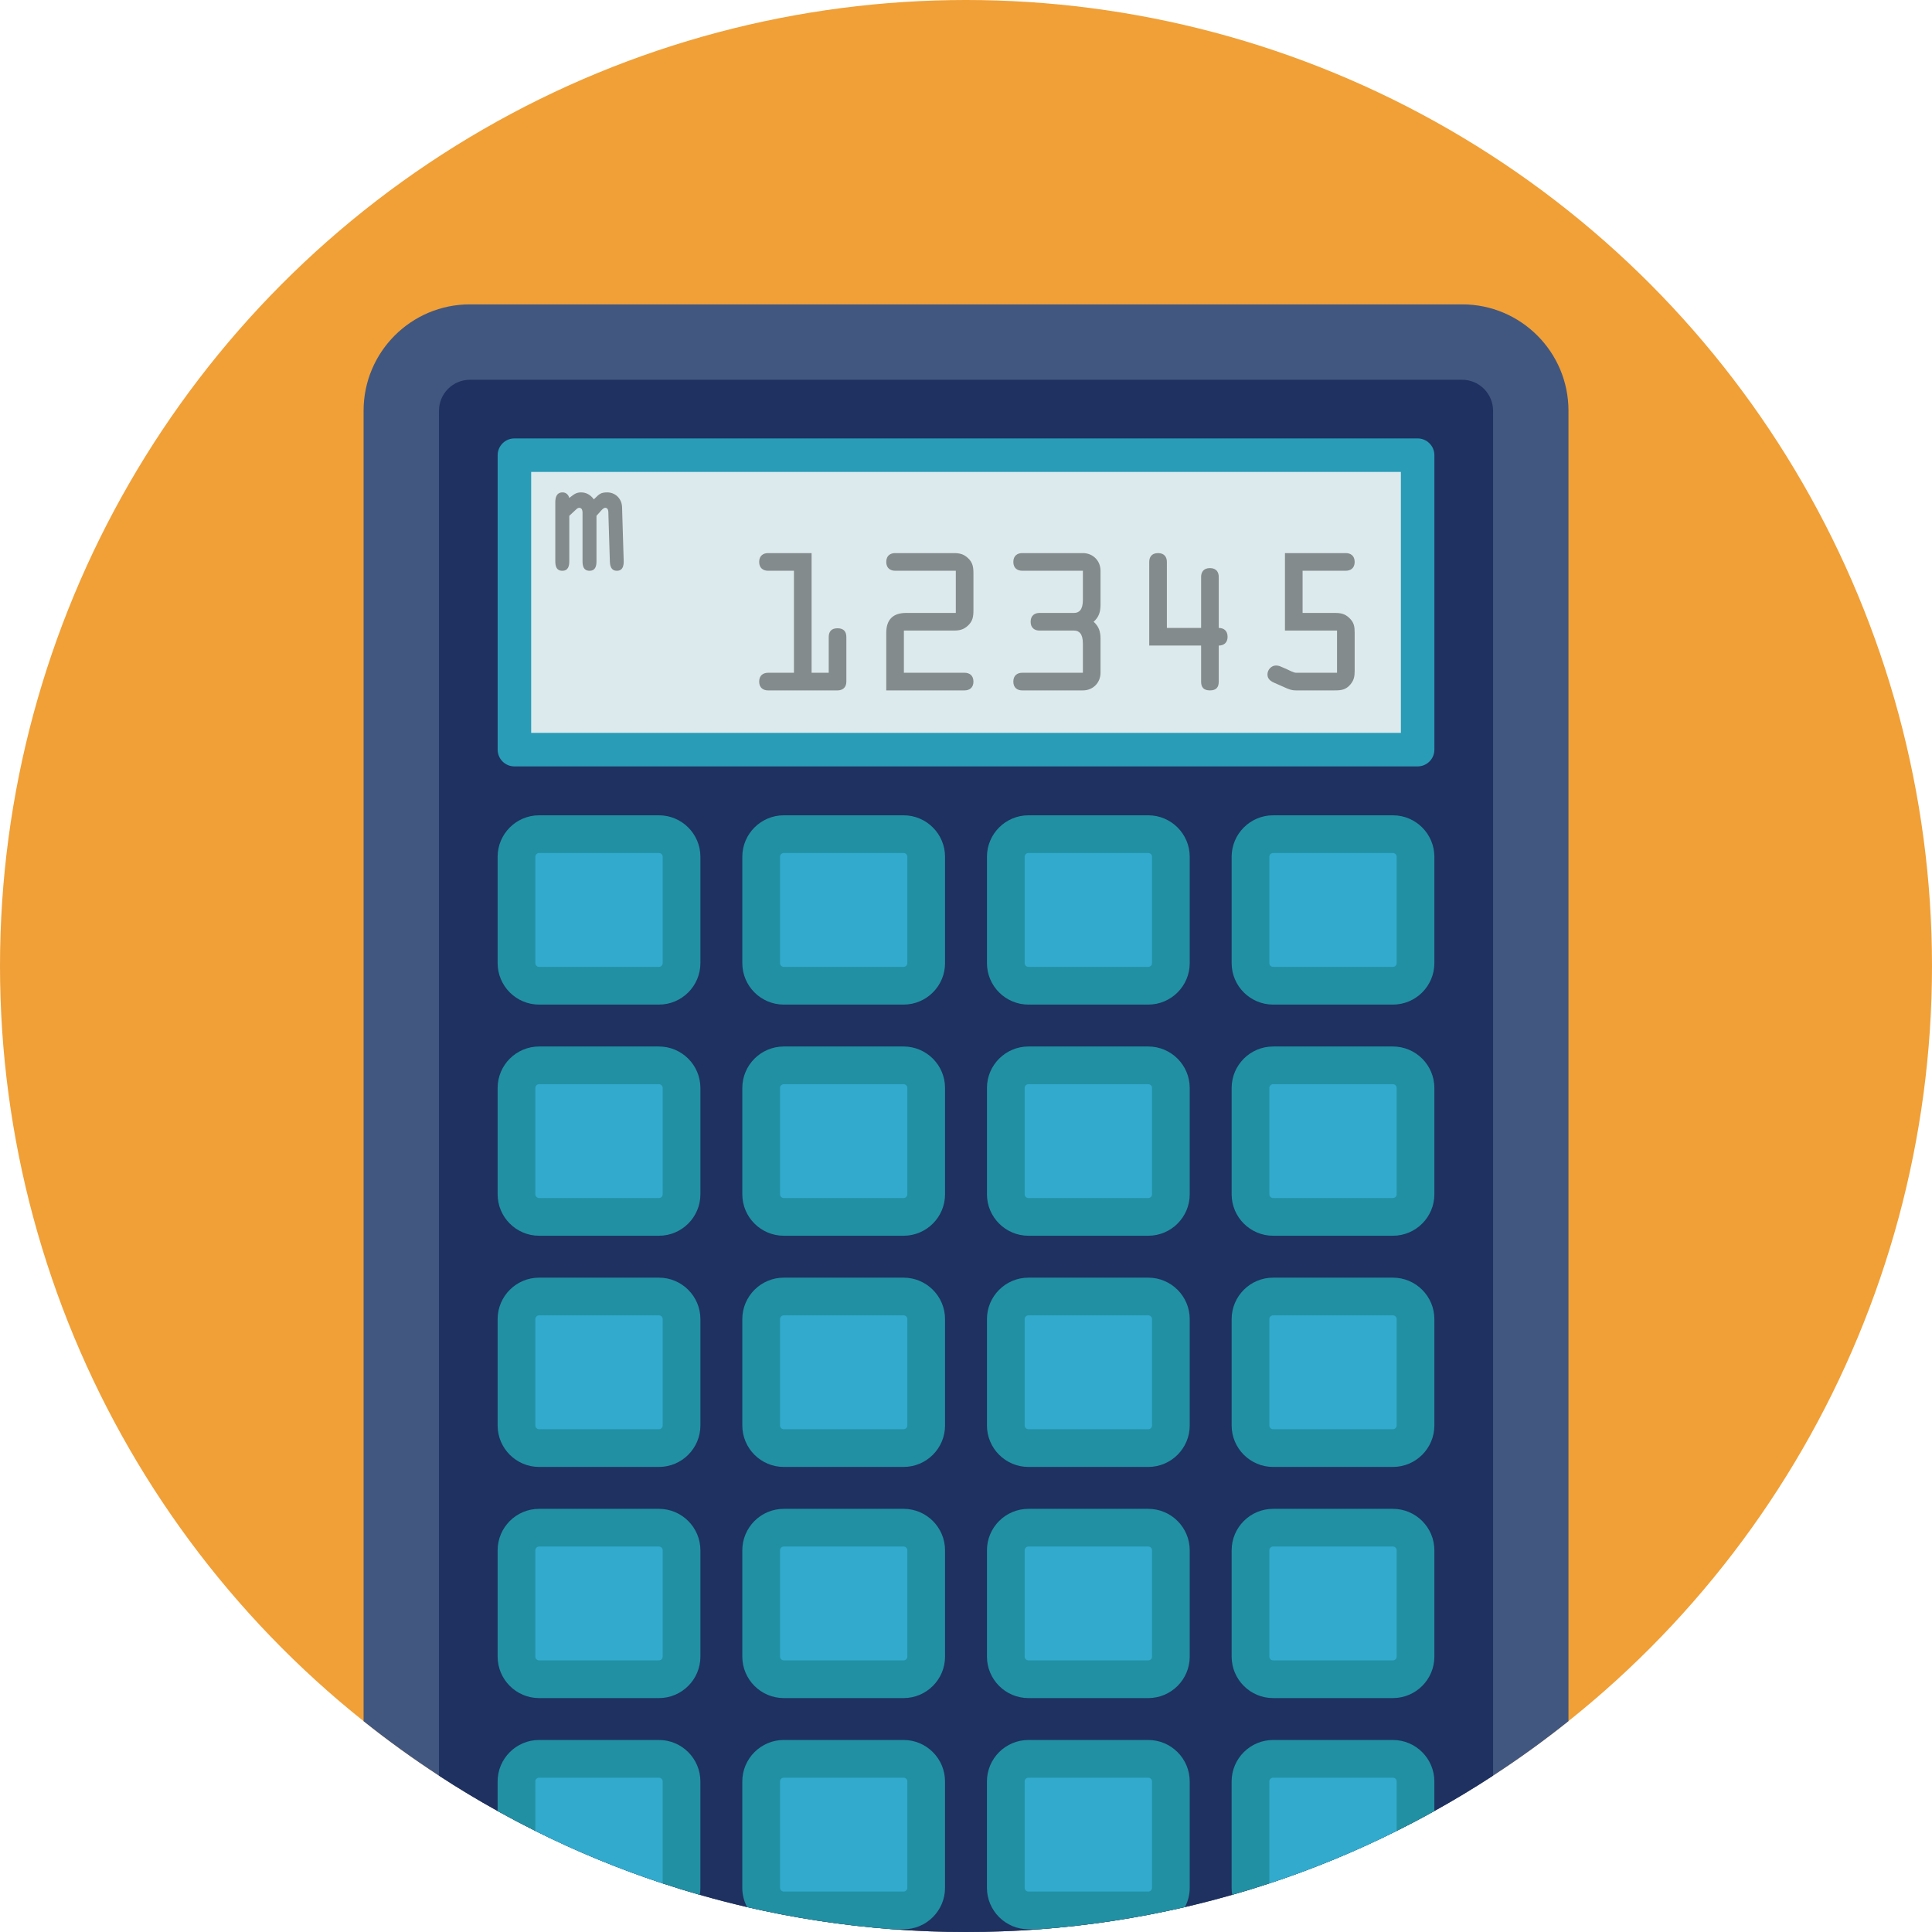 <svg enable-background="new 0 0 511.996 511.996" viewBox="0 0 511.996 511.996" xmlns="http://www.w3.org/2000/svg"><circle cx="255.998" cy="255.997" fill="#f0a037" r="255.997"/><path d="m415.658 108.847v347.265c-6.418 5.13-13.091 9.96-19.986 14.445-5.063 3.309-10.248 6.44-15.556 9.382-3.287 1.832-6.618 3.586-9.993 5.263-10.826 5.407-22.107 10.071-33.743 13.912-3.253 1.077-6.529 2.087-9.837 3.031-4.13 1.188-8.316 2.265-12.536 3.253-12.547 2.898-25.449 4.885-38.628 5.874-6.395.477-12.858.722-19.375.722-6.518 0-12.98-.244-19.375-.722-13.18-.988-26.093-2.976-38.639-5.874-4.219-.988-8.405-2.065-12.536-3.253-3.309-.944-6.595-1.954-9.837-3.031-11.647-3.842-22.917-8.505-33.754-13.912-3.375-1.688-6.706-3.442-9.993-5.263-5.296-2.942-10.481-6.062-15.533-9.371-6.895-4.497-13.568-9.316-19.986-14.445v-347.276c0-15.578 12.613-28.191 28.191-28.191h262.925c15.567 0 28.191 12.614 28.191 28.191z" fill="#42577f"/><path d="m395.672 108.847v361.711c-5.063 3.309-10.248 6.44-15.556 9.382-3.287 1.832-6.618 3.586-9.993 5.263-10.826 5.407-22.107 10.071-33.743 13.912-3.253 1.077-6.529 2.087-9.837 3.031-4.13 1.188-8.316 2.265-12.536 3.253-12.547 2.898-25.449 4.885-38.628 5.874-6.395.477-12.858.722-19.375.722-6.518 0-12.98-.244-19.375-.722-13.18-.988-26.093-2.976-38.639-5.874-4.219-.988-8.405-2.065-12.536-3.253-3.309-.944-6.595-1.954-9.837-3.031-11.647-3.842-22.917-8.505-33.754-13.912-3.375-1.688-6.706-3.442-9.993-5.263-5.296-2.942-10.481-6.062-15.533-9.371v-361.722c0-4.53 3.675-8.205 8.205-8.205h262.925c4.519 0 8.205 3.675 8.205 8.205z" fill="#1e3160"/><g fill="#2190a3"><path d="m142.868 266.226c-6.061 0-10.993-4.931-10.993-10.993v-28.178c0-6.061 4.931-10.993 10.993-10.993h31.753c6.061 0 10.993 4.931 10.993 10.993v28.178c0 6.061-4.931 10.993-10.993 10.993z"/><path d="m142.868 327.483c-6.061 0-10.993-4.931-10.993-10.993v-28.168c0-6.061 4.931-10.993 10.993-10.993h31.753c6.061 0 10.993 4.931 10.993 10.993v28.168c0 6.061-4.931 10.993-10.993 10.993z"/><path d="m142.868 388.751c-6.061 0-10.993-4.931-10.993-10.993v-28.178c0-6.061 4.931-10.993 10.993-10.993h31.753c6.061 0 10.993 4.931 10.993 10.993v28.178c0 6.061-4.931 10.993-10.993 10.993z"/><path d="m142.868 450.007c-6.061 0-10.993-4.931-10.993-10.993v-28.167c0-6.061 4.931-10.993 10.993-10.993h31.753c6.061 0 10.993 4.931 10.993 10.993v28.167c0 6.061-4.931 10.993-10.993 10.993z"/><path d="m185.61 472.102v28.18c0 .633-.056 1.255-.155 1.865-3.309-.944-6.595-1.954-9.837-3.031-11.647-3.842-22.917-8.505-33.754-13.912-3.375-1.688-6.706-3.442-9.993-5.263v-7.839c0-6.062 4.941-10.992 10.992-10.992h31.755c6.062-.001 10.992 4.929 10.992 10.992z"/><path d="m207.711 266.226c-6.061 0-10.993-4.931-10.993-10.993v-28.178c0-6.061 4.931-10.993 10.993-10.993h31.742c6.061 0 10.993 4.931 10.993 10.993v28.178c0 6.061-4.931 10.993-10.993 10.993z"/><path d="m207.711 327.483c-6.061 0-10.993-4.931-10.993-10.993v-28.168c0-6.061 4.931-10.993 10.993-10.993h31.742c6.061 0 10.993 4.931 10.993 10.993v28.168c0 6.061-4.931 10.993-10.993 10.993z"/><path d="m207.711 388.751c-6.061 0-10.993-4.931-10.993-10.993v-28.178c0-6.061 4.931-10.993 10.993-10.993h31.742c6.061 0 10.993 4.931 10.993 10.993v28.178c0 6.061-4.931 10.993-10.993 10.993z"/><path d="m207.711 450.007c-6.061 0-10.993-4.931-10.993-10.993v-28.167c0-6.061 4.931-10.993 10.993-10.993h31.742c6.061 0 10.993 4.931 10.993 10.993v28.167c0 6.061-4.931 10.993-10.993 10.993z"/><path d="m250.442 472.102v28.18c0 6.062-4.93 10.992-10.992 10.992h-2.82c-13.18-.988-26.093-2.976-38.639-5.874-.822-1.532-1.277-3.264-1.277-5.119v-28.18c0-6.062 4.941-10.992 10.992-10.992h31.744c6.062 0 10.992 4.93 10.992 10.993z"/><path d="m337.386 266.226c-6.061 0-10.992-4.931-10.992-10.993v-28.178c0-6.061 4.931-10.993 10.992-10.993h31.743c6.061 0 10.992 4.931 10.992 10.993v28.178c0 6.061-4.931 10.993-10.992 10.993z"/><path d="m337.386 327.483c-6.061 0-10.992-4.931-10.992-10.993v-28.168c0-6.061 4.931-10.993 10.992-10.993h31.743c6.061 0 10.992 4.931 10.992 10.993v28.168c0 6.061-4.931 10.993-10.992 10.993z"/><path d="m337.386 388.751c-6.061 0-10.992-4.931-10.992-10.993v-28.178c0-6.061 4.931-10.993 10.992-10.993h31.743c6.061 0 10.992 4.931 10.992 10.993v28.178c0 6.061-4.931 10.993-10.992 10.993z"/><path d="m337.386 450.007c-6.061 0-10.992-4.931-10.992-10.993v-28.167c0-6.061 4.931-10.993 10.992-10.993h31.743c6.061 0 10.992 4.931 10.992 10.993v28.167c0 6.061-4.931 10.993-10.992 10.993z"/><path d="m380.117 472.102v7.839c-3.287 1.832-6.618 3.586-9.993 5.263-10.826 5.407-22.107 10.071-33.743 13.912-3.253 1.077-6.529 2.087-9.837 3.031-.1-.611-.155-1.232-.155-1.865v-28.18c0-6.062 4.941-10.992 10.992-10.992h31.744c6.062-.001 10.992 4.929 10.992 10.992z"/><path d="m272.543 266.226c-6.061 0-10.993-4.931-10.993-10.993v-28.178c0-6.061 4.931-10.993 10.993-10.993h31.753c6.062 0 10.993 4.931 10.993 10.993v28.178c0 6.061-4.931 10.993-10.993 10.993z"/><path d="m272.543 327.483c-6.061 0-10.993-4.931-10.993-10.993v-28.168c0-6.061 4.931-10.993 10.993-10.993h31.753c6.062 0 10.993 4.931 10.993 10.993v28.168c0 6.061-4.931 10.993-10.993 10.993z"/><path d="m272.543 388.751c-6.061 0-10.993-4.931-10.993-10.993v-28.178c0-6.061 4.931-10.993 10.993-10.993h31.753c6.062 0 10.993 4.931 10.993 10.993v28.178c0 6.061-4.931 10.993-10.993 10.993z"/><path d="m272.543 450.007c-6.061 0-10.993-4.931-10.993-10.993v-28.167c0-6.061 4.931-10.993 10.993-10.993h31.753c6.062 0 10.993 4.931 10.993 10.993v28.167c0 6.061-4.931 10.993-10.993 10.993z"/><path d="m315.285 472.102v28.18c0 1.854-.455 3.586-1.277 5.119-12.547 2.898-25.449 4.885-38.628 5.874h-2.842c-6.051 0-10.992-4.93-10.992-10.992v-28.18c0-6.062 4.941-10.992 10.992-10.992h31.755c6.062-.002 10.992 4.928 10.992 10.991z"/></g><path d="m136.316 120.626h239.364v78.034h-239.364z" fill="#ddeaed"/><path d="m375.686 116.187h-239.364c-2.454 0-4.441 1.987-4.441 4.441v78.034c0 2.454 1.987 4.441 4.441 4.441h239.364c2.443 0 4.441-1.987 4.441-4.441v-78.034c.001-2.454-1.998-4.441-4.441-4.441zm-4.441 78.033h-230.481v-69.151h230.481z" fill="#299cb7"/><path d="m142.868 256.233c-.552 0-1-.449-1-1v-28.178c0-.552.449-1 1-1h31.753c.552 0 1 .449 1 1v28.178c0 .552-.449 1-1 1z" fill="#32aace"/><path d="m142.868 317.49c-.552 0-1-.449-1-1v-28.168c0-.552.449-1 1-1h31.753c.552 0 1 .449 1 1v28.168c0 .552-.449 1-1 1z" fill="#32aace"/><path d="m142.868 378.758c-.552 0-1-.449-1-1v-28.178c0-.552.449-1 1-1h31.753c.552 0 1 .449 1 1v28.178c0 .552-.449 1-1 1z" fill="#32aace"/><path d="m142.868 440.014c-.552 0-1-.449-1-1v-28.167c0-.552.449-1 1-1h31.753c.552 0 1 .449 1 1v28.167c0 .552-.449 1-1 1z" fill="#32aace"/><path d="m175.617 472.102v27.014c-11.647-3.842-22.917-8.505-33.754-13.912v-13.102c0-.544.455-.999.999-.999h31.755c.556-.001 1 .454 1 .999z" fill="#32aace"/><path d="m207.711 256.233c-.552 0-1-.449-1-1v-28.178c0-.552.449-1 1-1h31.742c.552 0 1 .449 1 1v28.178c0 .552-.449 1-1 1z" fill="#32aace"/><path d="m207.711 317.49c-.552 0-1-.449-1-1v-28.168c0-.552.449-1 1-1h31.742c.552 0 1 .449 1 1v28.168c0 .552-.449 1-1 1z" fill="#32aace"/><path d="m207.711 378.758c-.552 0-1-.449-1-1v-28.178c0-.552.449-1 1-1h31.742c.552 0 1 .449 1 1v28.178c0 .552-.449 1-1 1z" fill="#32aace"/><path d="m207.711 440.014c-.552 0-1-.449-1-1v-28.167c0-.552.449-1 1-1h31.742c.552 0 1 .449 1 1v28.167c0 .552-.449 1-1 1z" fill="#32aace"/><path d="m207.711 501.282c-.552 0-1-.449-1-1v-28.179c0-.552.449-1 1-1h31.742c.552 0 1 .449 1 1v28.179c0 .552-.449 1-1 1z" fill="#32aace"/><path d="m337.386 256.233c-.551 0-.999-.449-.999-1v-28.178c0-.552.449-1 .999-1h31.743c.551 0 .999.449.999 1v28.178c0 .552-.449 1-.999 1z" fill="#32aace"/><path d="m337.386 317.49c-.551 0-.999-.449-.999-1v-28.168c0-.552.449-1 .999-1h31.743c.551 0 .999.449.999 1v28.168c0 .552-.449 1-.999 1z" fill="#32aace"/><path d="m337.386 378.758c-.551 0-.999-.449-.999-1v-28.178c0-.552.449-1 .999-1h31.743c.551 0 .999.449.999 1v28.178c0 .552-.449 1-.999 1z" fill="#32aace"/><path d="m337.386 440.014c-.551 0-.999-.449-.999-1v-28.167c0-.552.449-1 .999-1h31.743c.551 0 .999.449.999 1v28.167c0 .552-.449 1-.999 1z" fill="#32aace"/><path d="m370.124 472.102v13.102c-10.826 5.407-22.107 10.071-33.743 13.912v-27.014c0-.544.455-.999.999-.999h31.744c.556-.001 1 .454 1 .999z" fill="#32aace"/><path d="m272.543 256.233c-.552 0-1-.449-1-1v-28.178c0-.552.449-1 1-1h31.753c.552 0 1 .449 1 1v28.178c0 .552-.449 1-1 1z" fill="#32aace"/><path d="m272.543 317.49c-.552 0-1-.449-1-1v-28.168c0-.552.449-1 1-1h31.753c.552 0 1 .449 1 1v28.168c0 .552-.449 1-1 1z" fill="#32aace"/><path d="m272.543 378.758c-.552 0-1-.449-1-1v-28.178c0-.552.449-1 1-1h31.753c.552 0 1 .449 1 1v28.178c0 .552-.449 1-1 1z" fill="#32aace"/><path d="m272.543 440.014c-.552 0-1-.449-1-1v-28.167c0-.552.449-1 1-1h31.753c.552 0 1 .449 1 1v28.167c0 .552-.449 1-1 1z" fill="#32aace"/><path d="m272.543 501.282c-.552 0-1-.449-1-1v-28.179c0-.552.449-1 1-1h31.753c.552 0 1 .449 1 1v28.179c0 .552-.449 1-1 1z" fill="#32aace"/><path d="m221.951 166.496c-1.732 0-2.332.988-2.332 2.343v9.449h-4.541v-31.711h-11.548c-1.221 0-2.343.655-2.343 2.343 0 1.677 1.121 2.332 2.343 2.332h6.873v27.036h-6.873c-1.221 0-2.343.655-2.343 2.343 0 1.677 1.121 2.332 2.343 2.332h18.42c1.221 0 2.343-.655 2.343-2.332v-11.792c.001-1.355-.61-2.343-2.342-2.343z" fill="#838b8c"/><path d="m252.729 167.106c1.543 0 2.62-.233 3.786-1.31 1.31-1.21 1.455-2.476 1.455-4.164v-9.582c0-1.688-.144-2.953-1.455-4.164-1.166-1.077-2.243-1.31-3.786-1.31h-15.522c-1.221 0-2.343.655-2.343 2.343 0 1.677 1.121 2.332 2.343 2.332h16.089v11.181h-13.146c-3.509 0-5.285 1.777-5.285 5.285v15.245h20.763c1.221 0 2.343-.655 2.343-2.332 0-1.688-1.121-2.343-2.343-2.343h-16.089v-11.181z" fill="#838b8c"/><path d="m291.646 151.251c0-2.665-2.01-4.674-4.674-4.674h-16.089c-1.221 0-2.343.655-2.343 2.343 0 1.677 1.121 2.332 2.343 2.332h16.089v7.761c0 2.62-1.033 3.42-2.343 3.42h-9.16c-1.221 0-2.343.655-2.343 2.343 0 1.677 1.121 2.332 2.343 2.332h9.16c1.31 0 2.343.799 2.343 3.42v7.761h-16.089c-1.221 0-2.343.655-2.343 2.343 0 1.677 1.121 2.332 2.343 2.332h16.089c2.665 0 4.674-2.01 4.674-4.674v-8.983c0-1.865-.378-3.231-1.821-4.53 1.443-1.31 1.821-2.676 1.821-4.541z" fill="#838b8c"/><path d="m322.979 166.407v-13.513c0-1.177-.555-2.343-2.332-2.343s-2.343 1.166-2.343 2.343v13.513h-9.071v-17.488c0-1.177-.566-2.343-2.343-2.343s-2.332 1.166-2.332 2.343v22.162h13.746v9.549c0 1.488.655 2.332 2.343 2.332 1.677 0 2.332-.844 2.332-2.332v-9.549c1.221 0 2.343-.655 2.343-2.332 0-1.687-1.121-2.342-2.343-2.342z" fill="#838b8c"/><path d="m353.802 162.432h-8.605v-11.181h11.459c1.221 0 2.343-.655 2.343-2.332 0-1.688-1.121-2.343-2.343-2.343h-16.133v20.53h13.801v11.181h-10.804c-.755 0-1.821-.655-2.487-.933l-1.399-.611c-.511-.233-.933-.378-1.499-.378-1.21 0-2.243 1.121-2.243 2.343 0 1.632 1.399 2.054 2.665 2.62l1.777.788c1.177.522 1.876.844 3.087.844h10.382c1.688 0 2.909-.189 4.075-1.588.977-1.166 1.121-2.198 1.121-3.653v-10.004c0-1.643-.144-2.765-1.443-3.975-1.134-1.075-2.255-1.308-3.754-1.308z" fill="#838b8c"/><path d="m165.28 148.486-.389-12.791c-.033-1.432.044-2.509-.877-3.708-.733-.955-1.854-1.499-3.087-1.499-1.621 0-2.087.389-3.242 1.543l-.311.311c-.844-1.166-1.965-1.854-3.387-1.854-1.277 0-1.854.5-2.82 1.232l-.3.233c-.233-.844-.855-1.466-1.777-1.466-1.577 0-1.932 1.31-1.932 2.62v15.611c0 1.277.278 2.543 1.854 2.543s1.854-1.266 1.854-2.543v-12.025l1.61-1.499c.311-.278.588-.622 1.01-.622.966 0 .888 1.155.888 1.777v12.369c0 1.277.266 2.543 1.843 2.543 1.588 0 1.854-1.266 1.854-2.543v-12.025l.766-.844c.311-.355 1.01-1.277 1.543-1.277.999 0 .811 1.31.855 1.965l.378 12.225c.044 1.232.344 2.498 1.854 2.498 1.657.002 1.857-1.464 1.813-2.774z" fill="#838b8c"/></svg>